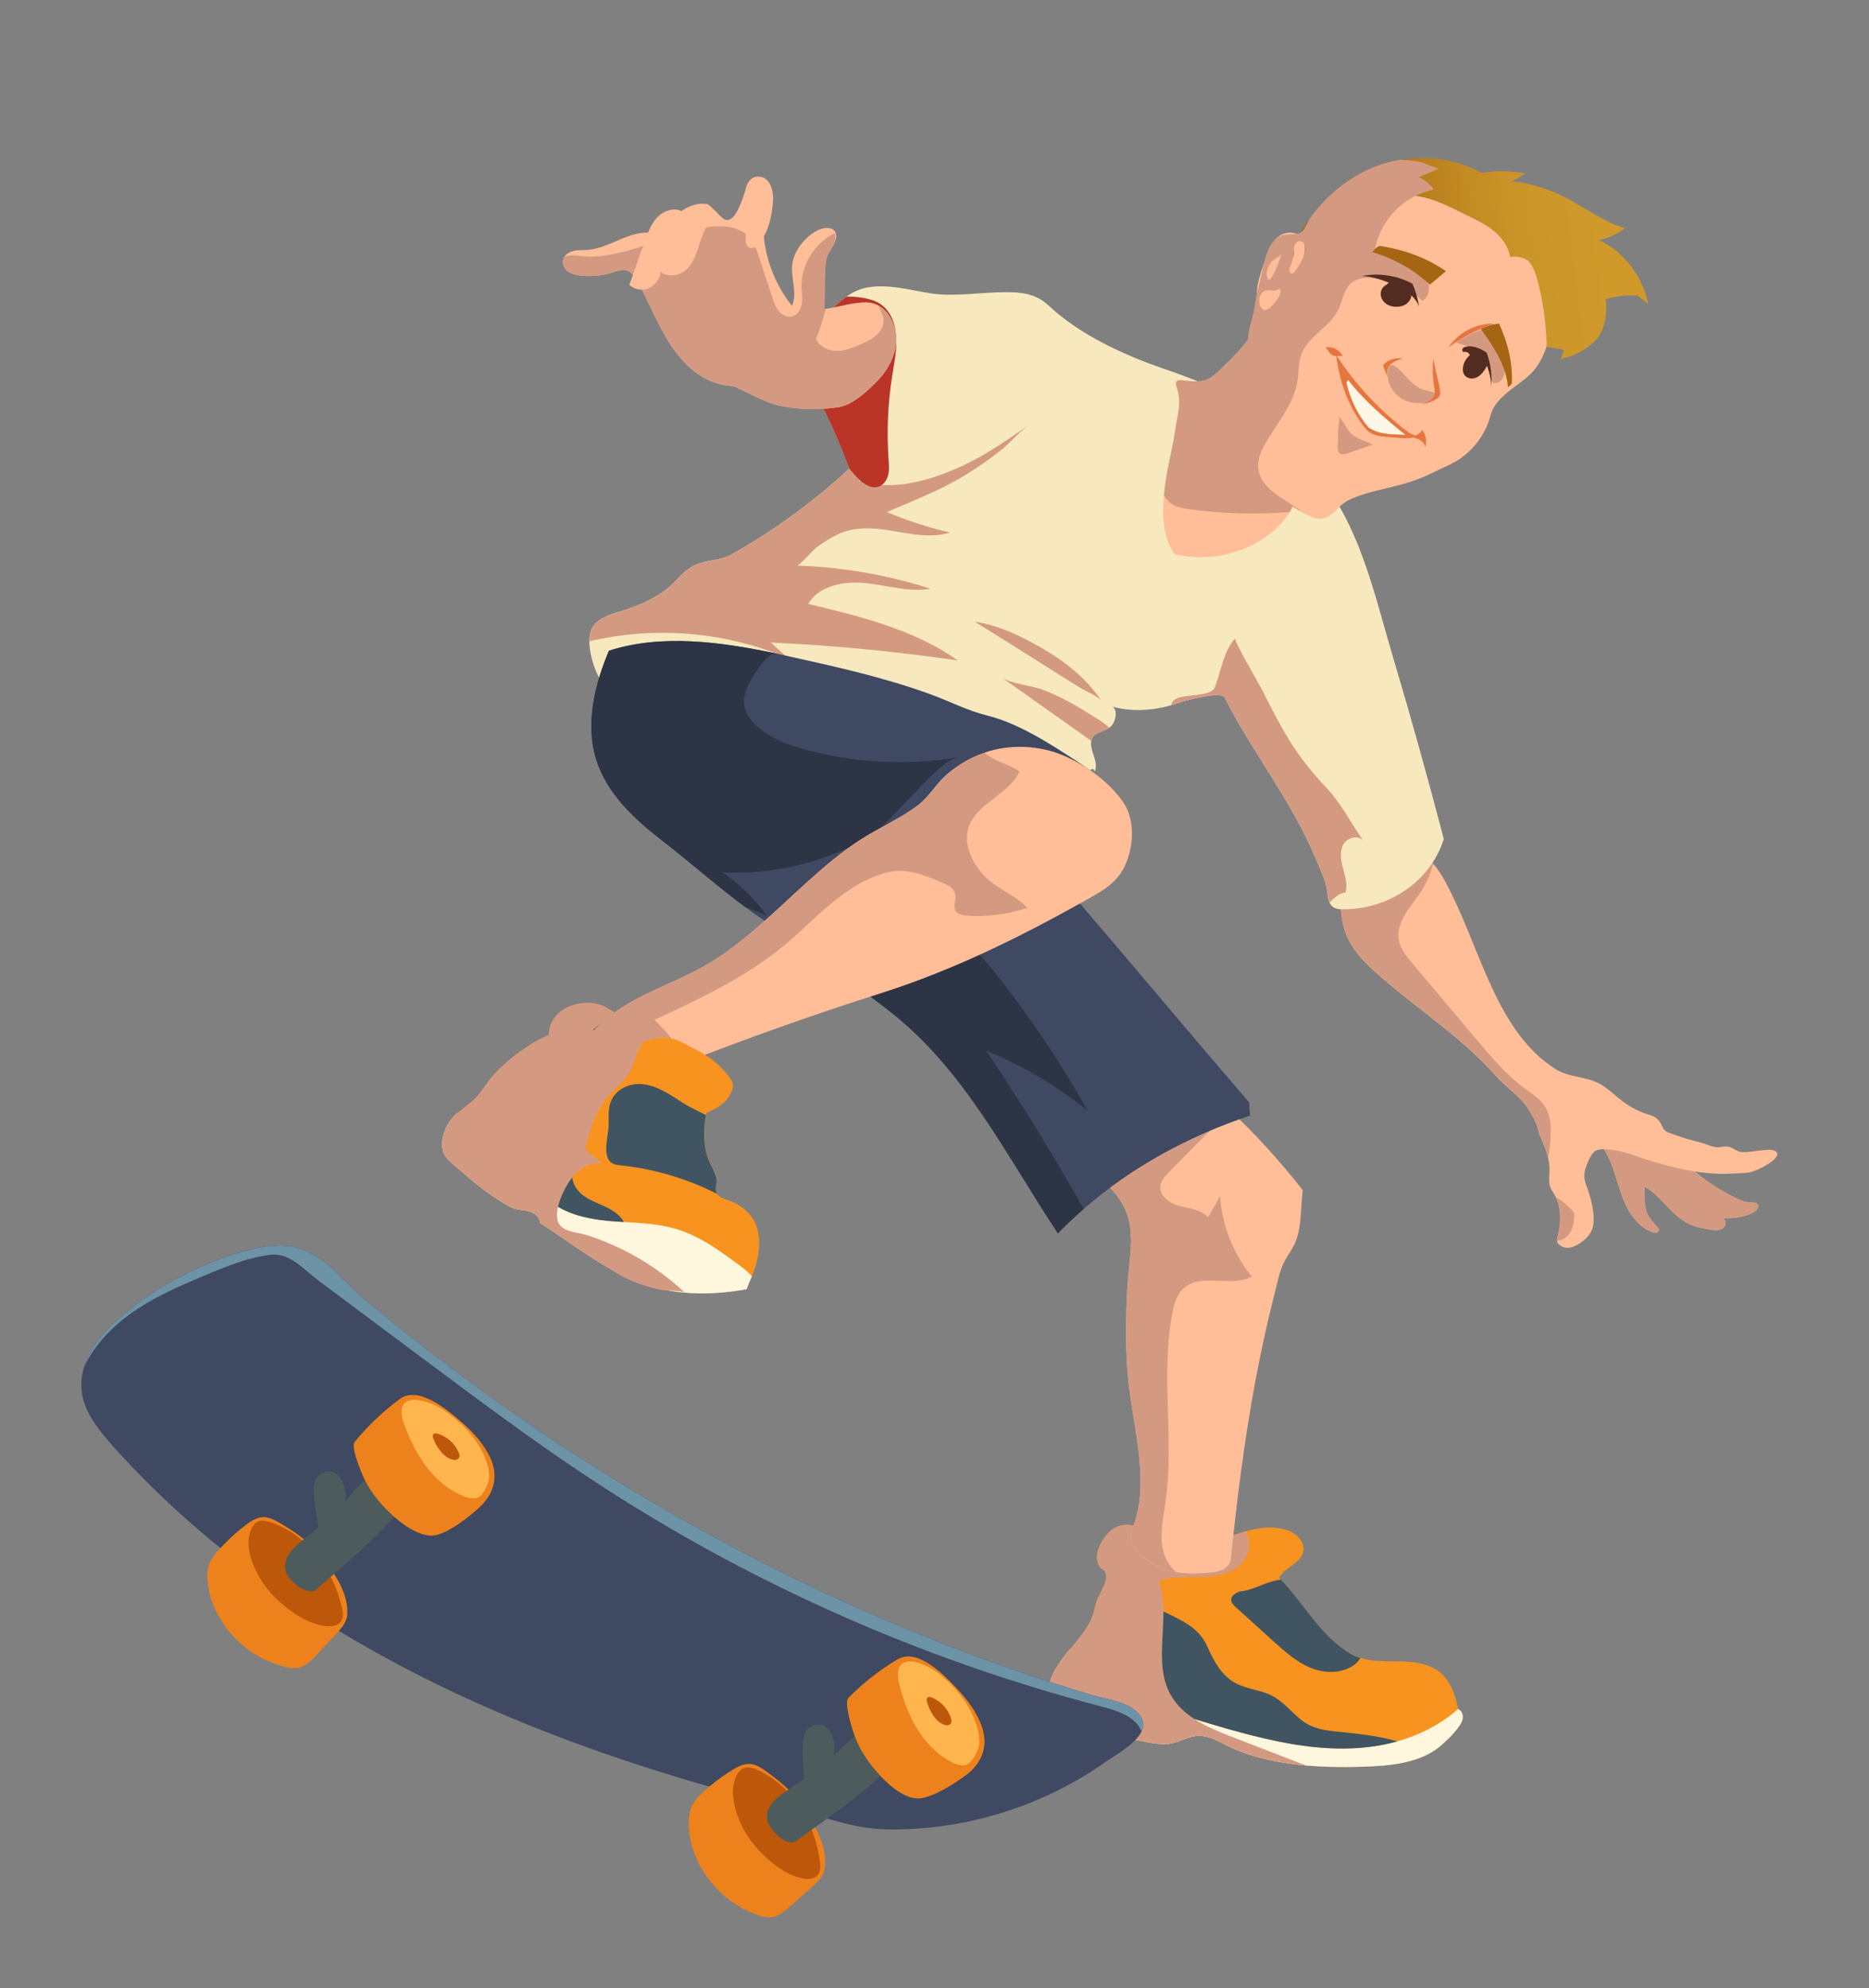 <?xml version="1.0" encoding="utf-8"?>
<!-- Generator: Adobe Illustrator 23.0.5, SVG Export Plug-In . SVG Version: 6.00 Build 0)  -->
<svg version="1.1" id="layer_1" xmlns="http://www.w3.org/2000/svg" xmlns:xlink="http://www.w3.org/1999/xlink" x="0px" y="0px"
	 viewBox="0 0 427.68 454.92" style="enable-background:new 0 0 427.68 454.92;" xml:space="preserve">
<rect x="0" y="0" width="427.68" height="454.92" fill="#808080" stroke="none"/>
<style type="text/css">
	.st0{fill:#FFBE97;}
	.st1{fill:#D49A81;}
	.st2{fill:#F7931E;}
	.st3{fill:#FFF6DE;}
	.st4{fill:#405561;}
	.st5{fill:#F7E8BE;}
	.st6{fill:url(#SVGID_1_);}
	.st7{fill:#522B21;}
	.st8{fill:#E67640;}
	.st9{fill:#A66513;}
	.st10{fill:#FFF7E6;}
	.st11{fill:#3F4961;}
	.st12{fill:#2D3445;}
	.st13{fill:#BA3428;}
	.st14{fill:#6C93A6;}
	.st15{fill:#ED821D;}
	.st16{fill:#BD580B;}
	.st17{fill:#4D5B5C;}
	.st18{fill:#FFB54D;}
</style>
<g>
	<g>
		<path class="st0" d="M382.97,263.28c2.45,2.82,5.26,5.32,8.34,7.43c1.56,1.07,3.19,2.04,4.88,2.9c0.81,0.41,1.64,0.86,2.49,1.17
			c0.84,0.31,1.7,0.28,2.59,0.38c0.27,0.03,0.55,0.07,0.76,0.24c0.33,0.27,0.34,0.79,0.13,1.16c-0.21,0.37-0.57,0.62-0.94,0.83
			c-2.07,1.19-4.71,1.43-7.11,1.34c0.63,0.19,0.9,1.01,0.65,1.62c-0.25,0.61-0.89,0.98-1.53,1.1c-0.65,0.11-1.31,0.01-1.95-0.1
			c-1.71-0.29-3.43-0.62-4.98-1.39c-3.86-1.91-6.17-6.31-9.93-8.41c-0.2,1.75-0.11,3.54,0.29,5.26c0.38,1.66,1.55,2.73,2.62,4.01
			c0.15,0.18,0.3,0.37,0.31,0.6c0.01,0.32-0.29,0.59-0.6,0.65c-0.32,0.06-0.64-0.04-0.94-0.15c-2.6-0.98-4.52-3.25-5.78-5.72
			c-1.26-2.47-1.95-5.19-2.82-7.82c-0.87-2.63-1.98-5.27-3.89-7.28c-0.24-0.25,0.1-0.82,0.41-0.98c0.31-0.16,0.68-0.16,1.03-0.15
			c4.49,0.1,8.97,0.46,13.42,1.1C381.52,261.21,382.24,262.43,382.97,263.28z"/>
		<path class="st1" d="M382.97,263.28c2.45,2.82,5.26,5.32,8.34,7.43c1.56,1.07,3.19,2.04,4.88,2.9c0.81,0.41,1.64,0.86,2.49,1.17
			c0.84,0.31,1.7,0.28,2.59,0.38c0.27,0.03,0.55,0.07,0.76,0.24c0.33,0.27,0.34,0.79,0.13,1.16c-0.21,0.37-0.57,0.62-0.94,0.83
			c-2.07,1.19-4.71,1.43-7.11,1.34c0.63,0.19,0.9,1.01,0.65,1.62c-0.25,0.61-0.89,0.98-1.53,1.1c-0.65,0.11-1.31,0.01-1.95-0.1
			c-1.71-0.29-3.43-0.62-4.98-1.39c-3.86-1.91-6.17-6.31-9.93-8.41c-0.2,1.75-0.11,3.54,0.29,5.26c0.38,1.66,1.55,2.73,2.62,4.01
			c0.15,0.18,0.3,0.37,0.31,0.6c0.01,0.32-0.29,0.59-0.6,0.65c-0.32,0.06-0.64-0.04-0.94-0.15c-2.6-0.98-4.52-3.25-5.78-5.72
			c-1.26-2.47-1.95-5.19-2.82-7.82c-0.87-2.63-1.98-5.27-3.89-7.28c-0.24-0.25,0.1-0.82,0.41-0.98c0.31-0.16,0.68-0.16,1.03-0.15
			c4.49,0.1,8.97,0.46,13.42,1.1C381.52,261.21,382.24,262.43,382.97,263.28z"/>
		<path class="st0" d="M405.36,265.82c-1.29,0.94-2.73,1.69-4.22,2.22c-1.28,0.45-2.83,0.38-4.18,0.47c-3.33,0.2-6.69,0-9.98-0.6
			c-4.33-0.8-8.56-1.95-12.72-3.43c-1.5-0.54-3.05-1.01-4.63-1.26c-1.21-0.19-3.39-0.54-4.52,0.1c-0.95,0.53-1.73,2.44-2.11,3.46
			c-0.5,1.31-0.64,2.74-0.14,4.07c1.05,2.75,2.21,6.64,1.7,9.62c-0.39,2.22-2.65,4.08-4.63,4.83c-1.2,0.45-2.54,0.23-3.38-0.75
			c-0.17-0.19-0.24-0.43-0.24-0.68c-0.03-0.38,0.08-0.81,0.17-1.19c0.72-2.74,0.81-5.94-0.38-8.57c-0.08-0.18-0.18-0.38-0.28-0.55
			c-0.35-0.62-0.78-1.23-1.06-1.89c-0.54-1.35-0.09-3.22-0.2-4.68c-0.05-0.71-0.14-1.38-0.3-2.03c-0.38-1.74-1.08-3.31-1.85-5.04
			c-0.38-0.81-0.43-1.7-0.77-2.52c-0.46-1.09-1.01-2.17-1.62-3.18c-1.91-3.3-5.18-5.16-7.71-8.02c-7.25-8.24-16.73-14.51-25.1-21.61
			c-3.7-3.14-7.75-6.65-9.39-11.37c-1.76-5.06-0.96-11.71-0.32-16.91c0.2-1.52,1.65-2.6,3.11-3.06c1.44-0.46,3.01-0.35,4.53-0.23
			c3.86,0.31,7.94,0.73,11.06,3.04c0.62,0.45,1.19,0.98,1.7,1.54c1.81,1.95,3.04,4.48,4.24,6.89c6.92,13.96,10.73,31.92,23.92,40.2
			c2.86,1.8,6.57,1.61,9.62,3.1c2.12,1.03,3.77,2.81,5.65,4.23c1.39,1.04,2.9,1.89,4.51,2.53c1.52,0.6,2.98,0.67,3.95,2.11
			c0.66,0.98,0.73,1.96,1.86,2.43c1.15,0.45,2.31,0.84,3.49,1.22c1.42,0.46,2.88,0.82,4.31,1.2c1.16,0.32,2.3,0.95,3.52,1
			c0.84,0.04,1.67-0.3,2.53-0.13c1.06,0.18,1.9,1.11,2.98,1.22c1.52,0.14,3.16-0.3,4.69-0.4c0.91-0.05,2.16-0.3,3,0.16
			C407.46,263.98,406,265.37,405.36,265.82z"/>
		<path class="st1" d="M354.7,261.67c-0.09,1.06-0.21,2.18-0.42,3.26c-0.38-1.74-1.08-3.31-1.85-5.04c-0.38-0.81-0.43-1.7-0.77-2.52
			c-0.46-1.09-1.01-2.17-1.62-3.18c-1.91-3.3-5.18-5.16-7.71-8.02c-7.25-8.24-16.73-14.51-25.1-21.61
			c-3.7-3.14-7.75-6.65-9.39-11.37c-1.76-5.06-0.96-11.71-0.32-16.91c0.2-1.52,1.65-2.6,3.11-3.06c1.44-0.46,3.01-0.35,4.53-0.23
			c3.86,0.31,7.94,0.73,11.06,3.04c0.62,0.45,1.19,0.98,1.7,1.54c-0.58,2.9-2.15,5.79-4.11,8.36c-2.12,2.76-4.4,6.01-3.67,9.41
			c0.4,1.9,1.7,3.47,2.96,4.97l15.08,17.91c3.25,3.85,6.52,7.72,10.57,10.72c1.75,1.28,3.69,2.45,4.83,4.3
			C355.09,255.7,354.92,258.8,354.7,261.67z"/>
		<path class="st2" d="M334.69,393.26c-0.15,0.86-0.7,1.6-1.24,2.31c-1.15,1.5-1.91,2.15-3.3,3.46c-4.12,3.84-10.12,4.8-15.76,5.11
			c-4.88,0.24-10.24,0.3-15.56-0.19c-6.5-0.57-12.91-1.93-18.31-4.68c-0.6-0.31-1.17-0.59-1.75-0.88c-1.58-0.76-3.19-1.35-5.04-1.17
			l-0.02,0c-2.14,0.21-3.97,1.45-6.1,1.75c-2.32,0.33-5.34-0.4-7.62-0.84c-5.51-1.08-10.77-3.21-15.67-5.91
			c-1.45-0.78-2.93-1.67-3.78-3.08c-1.36-2.25-0.27-5.15,1.32-7.77c0.93-1.48,2.01-2.85,2.91-3.94c0.28-0.34,0.52-0.64,0.75-0.9
			c1.48-1.79,2.96-3.63,4.01-5.72c0.93-1.9,0.96-3.98,1.95-5.78c0.12-0.21,0.24-0.43,0.34-0.63c0.92-1.64,1.8-3.39,0.96-5.02
			c-1.3-0.53-1.9-2.1-1.76-3.51c0.24-2.27,1.96-5.02,3.94-6.19c5.12-3.02,11.74,3.69,17.69,3.75c3.76,0.02,7.33-1.43,10.9-2.59
			c0.52-0.17,1.05-0.33,1.57-0.48c3.14-0.85,6.46-1.31,9.47-0.22c2.07,0.74,4.04,2.65,3.65,4.82c-0.51,2.77-4.2,3.54-5.53,6.03
			c0.13,0.14,0.27,0.28,0.4,0.42c5.46,5.75,9.11,12.93,15.94,16.97c0.71,0.43,1.47,0.75,2.24,0.97c2.77,0.88,5.86,0.76,8.82,0.79
			c3.8,0.05,7.98,0.62,10.42,3.5c1.7,2.01,2.68,4.78,3.11,7.39l0,0.02C334.47,391.35,334.86,392.38,334.69,393.26z"/>
		<path class="st3" d="M334.7,393.26c-0.15,0.86-0.7,1.6-1.24,2.31c-1.15,1.5-1.9,2.15-3.3,3.46c-4.12,3.84-10.12,4.8-15.76,5.11
			c-10.81,0.54-24.03,0.14-33.87-4.86c-0.6-0.31-1.17-0.59-1.75-0.88l-0.02,0c-1.58-0.76-3.19-1.35-5.02-1.17l-0.02,0
			c-2.14,0.21-3.97,1.45-6.1,1.75c-2.32,0.33-5.34-0.4-7.62-0.84c-5.51-1.08-10.77-3.21-15.67-5.91c-1.45-0.78-2.93-1.67-3.78-3.08
			c-1.36-2.25-0.27-5.15,1.32-7.77c0.93-1.48,2.01-2.85,2.91-3.94c0.04,0.02,0.07,0.02,0.11,0.03c2.79,0.82,5.27,2.33,7.54,4.1
			c3.08,2.4,5.85,5.19,9.2,7.21c3.38,2.04,7.2,3.21,10.98,4.34c5.5,1.67,11,3.33,16.61,4.63c7.99,1.86,16.25,2.97,24.38,1.93
			c2.07-0.26,4.11-0.67,6.13-1.24c5.12-1.44,9.97-3.87,13.9-7.39l0,0.02C334.48,391.36,334.86,392.38,334.7,393.26z"/>
		<path class="st4" d="M311.29,379.37c-0.27,0.5-0.66,0.96-1.1,1.32c-2.72,2.27-6.8,2.3-10.1,1.01c-3.3-1.31-6.02-3.74-8.66-6.12
			c-2.87-2.61-5.76-5.21-8.65-7.84c-0.49-0.44-1.02-0.96-1.05-1.64c-0.04-1.02,1.09-1.63,2.06-1.99c2.33-0.09,5.35-1.79,7.68-2.37
			c0.65-0.15,1.19-0.26,1.65-0.3c5.46,5.75,9.11,12.93,15.94,16.97C309.76,378.83,310.52,379.15,311.29,379.37z"/>
		<path class="st4" d="M319.74,398.45c-2.02,0.57-4.07,0.98-6.13,1.24c-8.13,1.04-16.4-0.06-24.38-1.93
			c-5.61-1.3-11.11-2.96-16.61-4.63c-3.78-1.13-7.6-2.3-10.98-4.34c-3.34-2.02-6.11-4.82-9.2-7.21c-2.27-1.77-4.76-3.28-7.54-4.1
			c-0.04-0.02-0.07-0.02-0.11-0.03c0.28-0.34,0.52-0.64,0.75-0.9c1.48-1.79,2.96-3.63,4.01-5.72c0.93-1.9,0.96-3.98,1.95-5.78
			c0.12-0.21,0.24-0.43,0.34-0.63c2.39-0.04,5.18,1.06,7.27,1.67c3.21,0.97,6.36,2.2,9.35,3.71c3.59,1.78,6.32,3.5,7.92,7.17
			c1.4,3.21,3.24,6.51,6.46,8.21c2.51,1.33,5.51,1.47,8.06,2.74c2.57,1.29,4.42,3.6,6.63,5.44c3.24,2.72,7.14,2.68,11.14,3.13
			C312.37,396.89,316.13,397.39,319.74,398.45z"/>
		<path class="st1" d="M298.83,403.96c-6.5-0.57-12.91-1.93-18.31-4.68c-0.6-0.31-1.17-0.59-1.75-0.88
			c-1.58-0.76-3.19-1.35-5.04-1.17l-0.02,0c-2.14,0.21-3.97,1.45-6.1,1.75c-2.32,0.33-5.34-0.4-7.62-0.84
			c-5.51-1.08-10.77-3.21-15.67-5.91c-1.45-0.78-2.93-1.67-3.78-3.08c-1.36-2.25-0.27-5.15,1.32-7.77c0.93-1.48,2.01-2.85,2.91-3.94
			c0.28-0.34,0.52-0.64,0.75-0.9c1.48-1.79,2.96-3.63,4.01-5.72c0.93-1.9,0.96-3.98,1.95-5.78c0.12-0.21,0.24-0.43,0.34-0.63
			c0.92-1.64,1.8-3.39,0.96-5.02c-1.3-0.53-1.9-2.1-1.76-3.51c0.24-2.27,1.96-5.02,3.94-6.19c5.12-3.02,11.74,3.69,17.69,3.75
			c3.76,0.02,7.33-1.43,10.9-2.59c0.52-0.17,1.05-0.33,1.57-0.48c0.32,1.12,0.81,2.18,0.72,3.46c-0.17,1.76-1.09,3.49-2.45,4.6
			c-2.44,1.97-5.78,2.37-8.92,2.42c-3.13,0.07-6.35-0.14-9.3,0.87c2.91,8.35-1.63,18.39,2.72,26.1c2.84,5.07,8.7,7.53,14.12,9.63
			C287.61,399.63,293.22,401.8,298.83,403.96z"/>
		<path class="st0" d="M298.1,272.31c-0.47,3.85-0.2,9-1.94,12.49c-0.86,1.73-2.05,3.16-2.75,4.94c-0.88,2.22-1.32,4.63-1.92,6.93
			c-1.68,6.63-3.1,13.29-4.35,20.01c-2.44,13.26-4.12,26.66-5.5,40.08c-0.11,1.04-0.91,1.93-1.86,2.41
			c-0.95,0.46-2.02,0.59-3.07,0.68c-2.51,0.24-5.1,0.29-7.57-0.13c-1.36-0.22-2.67-0.59-3.93-1.14c-3.56-1.58-7.74-5.03-6.19-8.61
			c4.42-10.2,0.18-23.7-0.84-34.22c-0.69-7.1-0.6-14.24-0.2-21.35c0.32-5.83,2.03-12.59-0.7-18.08c-2.27-4.56-6.53-7.97-11.04-10.17
			c4.32-10.89,15.06-17.69,26.64-19.43c2.74,2.12,5.36,4.35,7.86,6.68C287.08,259.19,292.77,265.55,298.1,272.31z"/>
		<path class="st1" d="M286.46,292.09c-4.73,2.61-11.63-0.94-15.63,2.7c-1.6,1.47-2.21,3.71-2.6,5.86
			c-2.65,14.16,0.51,28.87-1.53,43.13c-0.52,3.56-1.35,7.18-0.61,10.71c0.42,1.99,1.52,3.94,3.05,5.23
			c-1.36-0.22-2.67-0.59-3.93-1.14c-3.56-1.58-7.74-5.03-6.19-8.61c4.42-10.2,0.18-23.7-0.84-34.22c-0.69-7.1-0.6-14.24-0.2-21.35
			c0.32-5.83,2.03-12.59-0.7-18.08c-2.27-4.56-6.53-7.97-11.04-10.17c4.32-10.89,15.06-17.69,26.64-19.43
			c2.74,2.12,5.36,4.35,7.86,6.68c-0.1,1.08-0.59,2.12-1.54,3.05c-4.01,3.84-7.85,7.87-11.75,11.81c-0.86,0.87-1.75,1.84-1.93,3.05
			c-0.33,2.33,2.18,4.06,4.46,4.66c2.28,0.59,4.9,0.8,6.46,2.56c0.92-1.6,1.83-3.19,2.75-4.79
			C279.65,280.41,282.22,286.93,286.46,292.09z"/>
		<path class="st5" d="M330.38,191.98c-3.12,9.93-12.91,16.14-23.07,16.08c-0.82,0-1.7-0.06-2.34-0.58
			c-0.34-0.26-0.57-0.58-0.73-0.96c-0.56-1.16-0.49-2.75-0.79-3.93c-0.6-2.26-1.71-4.51-2.61-6.65
			c-5.42-12.92-14.32-23.87-20.62-36.36c-0.75-1.49-8.91,0.67-10.35,1.18c-0.61,0.22-1.24,0.41-1.86,0.6
			c-4.44,1.26-8.97,1.55-13.52,0.32c1.21,0.56,0.89,2.68,0.24,3.86c-0.24,0.43-0.55,0.75-0.91,0.98c-1.49,1.08-3.74,1.02-4.1,2.98
			c-0.02,0.04-0.03,0.07-0.03,0.11c-0.17,1.17,0.27,2.32,0.64,3.44c0.37,1.12,0.66,2.36,0.21,3.46c-0.14-0.21-0.29-0.41-0.43-0.62
			c-9.08,4.43-19.22,5.28-29.32,4.87c-11.36-0.47-22.7-1.32-34-2.54c-9.56-1.02-19.22-2.34-28.06-6.09
			c-8.84-3.76-18.33-9.58-22.26-18.37c-0.78-1.78-1.63-4.57-1.6-7.03c-0.01-1.17,0.19-2.25,0.68-3.13c1.4-2.52,5.41-3.36,7.86-4.17
			c3.17-1.05,6.39-2.54,9.07-4.56c2.37-1.81,3.67-4.21,6.52-5.56c2.76-1.29,5.67-0.93,8.32-2.4c9.75-5.48,18.83-12.1,27.04-19.7
			l0.02-0.02c-0.34-0.88-0.69-1.76-1.01-2.62c-1.61-4-3.29-7.88-5.27-11.78c-1.36-2.65-2.72-5.35-3.4-8.26
			c-1.07-4.61-0.02-8.66,3.49-11.81c1.85-1.66,3.55-3.49,5.54-4.88c1.37-0.96,2.91-1.72,4.72-2.06c4.69-0.86,9.69,0.56,14.29,1.31
			c4.96,0.81,10.48-0.04,15.51-0.2c4.26-0.13,8.33-0.12,11.6,2.93c5.81,5.43,12.88,9.17,20.18,12.21
			c6.86,2.84,14.49,4.62,20.69,8.65c9.63,6.25,18.64,13.69,24.78,23.54c6.82,10.94,9.71,24.3,13.37,36.51
			C322.95,164.42,326.78,178.16,330.38,191.98z"/>
		<path class="st0" d="M295.87,115.67c-0.03,0.07-0.07,0.15-0.1,0.22c-0.2,0.43-0.42,0.86-0.66,1.27c-0.38,0.67-0.83,1.29-1.33,1.89
			c-5.98,7.03-16.1,9.98-25.07,7.69c-2.59-3.86-2.8-8.72-2.36-13.44c0.07-0.97,0.2-1.92,0.33-2.88c0.52-3.94,1.63-7.78,2.18-11.68
			c0.48-3.52,1.63-6.46,0.43-10.05c-0.16-0.49-0.33-1.12,0.05-1.48c0.3-0.29,0.76-0.23,1.16-0.19c1.52,0.18,3.74,0.44,5.23,0
			c1.84-0.56,3.69-2.66,5.06-3.95c1.74-1.65,3.35-3.45,4.81-5.38c1.28-1.69,2.44-3.49,3.44-5.37c3.2,2.12,3.85,6.23,4.8,9.68
			c0.85,3.05,1.39,6.17,1.8,9.29c0.15,1.07,0.28,2.16,0.4,3.23C296.82,101.48,298.5,109.5,295.87,115.67z"/>
		<path class="st0" d="M354.87,75.5c-0.24,1.25-0.54,2.5-0.95,3.72c-0.67,2.07-1.63,4.04-3.08,5.7c-1.5,1.68-3.41,2.92-5.2,4.3
			c-1.84,1.44-3.9,3.32-4.52,5.68c-0.35,1.33-0.81,2.6-1.46,3.79c-1.24,2.36-3.04,4.44-5.2,6.02c-1.86,1.38-4.04,2.16-6.08,3.19
			c-2.49,1.26-5.09,2.26-7.78,2.98c-3.77,1.02-7.72,1.67-11.31,3.23c-1.33,0.6-2.25,1.29-3.27,2.31c-0.9,0.89-1.82,1.88-3.11,2.18
			c-0.92,0.24-1.91,0.04-2.78-0.33c-0.89-0.39-1.76-0.83-2.62-1.34c-0.58-0.32-1.18-0.68-1.74-1.05c-1.2-0.77-2.36-1.57-3.52-2.34
			c-0.32-0.21-0.62-0.41-0.94-0.62c-1.12-0.72-2.23-1.45-3.1-2.43c-2.44-2.73-2.7-8.01-3.18-11.48c-0.64-4.75-1.27-9.76-0.63-14.51
			c0.29-2.29,0.72-4.55,1.2-6.81c0.61-3.01,1.36-6,2.14-8.96c1.26-4.83,5.06-9.37,8.65-13.24c0.82-0.89,1.63-1.76,2.38-2.57
			c4.68-4.98,10.52-9.09,17.17-10.55c3.62-0.8,7.36-0.78,11.02-0.33c1.15,0.14,2.29,0.31,3.41,0.53c0.26,0.04,0.5,0.09,0.75,0.14
			c4.59,0.9,8.69,4.13,12.32,6.93c5.32,4.14,10.47,7.68,12,14.78C356.25,68.12,355.59,71.83,354.87,75.5z"/>
		<path class="st1" d="M333.11,78.45c0.15-0.1,2.59,0.78,2.94,0.86c1.02,0.24,2.07,0.45,2.96,1.03c1.8,1.16,1.67,4.2,2.06,6.14
			c0.07,0.33,0.15,0.69,0.39,0.93c0.41,0.41,1.12,0.29,1.6-0.03c0.8-0.53,1.22-1.5,1.3-2.46c0.08-0.96-0.15-1.91-0.41-2.83
			c-0.45-1.61-1.01-3.18-1.68-4.71c-0.38-0.88-0.92-1.85-1.85-2.08c-0.61-0.15-1.24,0.05-1.82,0.27
			C336.66,76.3,334.81,77.27,333.11,78.45z"/>
		
			<linearGradient id="SVGID_1_" gradientUnits="userSpaceOnUse" x1="370.254" y1="61.273" x2="317.678" y2="65.771" gradientTransform="matrix(0.999 -0.038 0.038 0.999 -4.735 8.774)">
			<stop  offset="0" style="stop-color:#CF9A2A"/>
			<stop  offset="0.298" style="stop-color:#CC9729"/>
			<stop  offset="0.555" style="stop-color:#C48C24"/>
			<stop  offset="0.797" style="stop-color:#B67A1C"/>
			<stop  offset="1" style="stop-color:#A66513"/>
		</linearGradient>
		<path class="st6" d="M366.05,54.98L365.52,55c1.07-0.19,2.13-0.5,3.14-0.92c1.11-0.48,2.18-1.11,3.14-1.87
			c-5.14-1.48-9.38-5-14.2-7.33c-3.68-1.79-7.66-2.95-11.73-3.43c1.17-0.45,2.08-1.01,3.09-1.74c-3.27-0.66-6.67-0.71-9.94-0.13
			c-5.65-3.12-12.3-4.09-18.64-2.98l-0.05,0c-3.01,0.5-5.96,1.47-8.68,2.91c-6.63,3.46-11.9,9.27-15.25,16
			c-0.91,1.82-1.7,3.71-2.32,5.65c-0.34,1.07,0.81,2.1,1.34,3.1c2.36-0.67,4.79-1.13,7.24-1.34c2.65-4.06,4.37-8.12,5.86-12.75
			c1.63-1.34,3.39-2.48,5.27-3.36c1.99-0.93,4.1-1.62,6.27-1.97c1.32-0.22,2.62-0.21,3.92-0.02c4.47,0.56,8.82,3.07,12.98,5.08
			c1.93,0.93,3.85,1.99,5.42,3.44c1.59,1.45,2.85,3.36,3.18,5.48c1.45-0.31,3.69,0.13,4.57,1.36c1.02,1.38,1.49,3.1,1.9,4.76
			c1.15,4.68,1.79,9.49,1.9,14.32l0,0.11c1.32,0.24,2.55,0.39,3.85,0.64c-0.06,0.82-0.36,1.55-0.77,2.25
			c0.14-0.22,1.84-0.53,2.16-0.65c0.76-0.27,1.49-0.6,2.19-0.98c1.39-0.75,2.76-1.69,3.85-2.85c2.14-2.22,2.6-6.41,2.23-9.33
			c2.4-0.71,4.76-0.95,7.26-0.83c0.85,0.68,1.63,1.23,2.46,1.93C375.89,63.26,371.77,57.82,366.05,54.98z"/>
		<path class="st7" d="M334.79,80.55c-0.83-1.31,1.44-1.36,2.02-1.27c1.23,0.19,2.4,0.69,3.39,1.44c0.94,2.59,1.28,5.37,1.03,8.12
			c0.11-1.78-0.4-3.5-0.97-5.18c-0.3,0.69-0.86,1.49-1.39,2.02c-0.54,0.53-1.25,0.9-2,0.93s-1.53-0.35-1.89-1.01
			c-0.24-0.44-0.28-0.97-0.22-1.47c0.13-1.09,0.7-2.13,1.56-2.82C336.22,80.68,335.39,80.35,334.79,80.55z"/>
		<path class="st0" d="M290.34,57.59c0.22-0.51,0.4-0.92,0.52-1.19c0.45-1.05,1.14-1.99,2.14-2.57c1.37-0.8,3.27-0.88,4.46,0.18
			c0.83,0.74,1.2,1.9,1.17,3.01s-0.4,2.18-0.84,3.2c-1.12,2.6-4.89,9.72-8.38,9.41C285.56,69.3,288.84,61.07,290.34,57.59z"/>
		<path class="st8" d="M295.05,55.34c0.8,0.56,1.13,1.61,1.06,2.59c-0.08,0.97-0.5,1.88-0.95,2.74c-0.95,1.8-2.07,3.51-3.35,5.1
			c0.52-1.04,1.06-2.12,1.15-3.29c0.05-0.63-0.02-1.29,0.22-1.88c0.19-0.45,0.56-0.81,0.92-1.15c0.36-0.34,0.74-0.68,0.96-1.12
			c0.22-0.44,0.26-1.01-0.05-1.4c-0.31-0.39-1-0.44-1.26-0.02c0.53-0.84-0.14-1.22-0.8-1.38C293.03,54.7,294.58,55.02,295.05,55.34z
			"/>
		<path class="st1" d="M323.97,44.8c1.29-0.67,2.67-1.14,4.1-1.42c-0.31-0.5-0.68-0.96-1.11-1.34c-0.66-0.65-1.45-1.15-2.32-1.48
			c1.6-0.68,3.21-1.36,4.81-2.05c-0.54,0.22-3.68-1.28-4.43-1.45c-1.53-0.31-3.08-0.48-4.65-0.48l-0.05,0
			c-3.01,0.5-5.96,1.47-8.68,2.91c-3.06,1.61-5.82,3.69-8.24,6.13c-1.26,1.29-2.45,2.67-3.51,4.13c-0.76,1.03-1.4,3.39-2.69,3.68
			c-1.77,0.43-3.22-0.19-4.92,1.01c-2.34,1.68-2.92,5.15-3.49,7.79c-0.59,2.7-1.43,5.49-1.76,8.24c-0.28,2.29-1.51,4.95-1.42,7.22
			c-1.46,1.93-3.07,3.73-4.81,5.38c-1.37,1.29-3.23,3.39-5.06,3.95c-1.5,0.44-3.71,0.18-5.23,0c-0.4-0.04-0.86-0.09-1.16,0.19
			c-0.39,0.36-0.22,0.99-0.05,1.48c1.2,3.58,0.05,6.53-0.43,10.05c-0.54,3.91-1.65,7.74-2.18,11.68c-0.13,0.95-0.25,1.91-0.33,2.88
			c0.26,0.56,0.62,1.07,1.08,1.49c1.3,1.21,3.18,1.54,4.94,1.78c7.53,0.99,15.16,1.19,22.75,0.58c0.24-0.41,0.46-0.84,0.66-1.27
			c0.56,0.36,1.16,0.72,1.74,1.05l0.16-0.01c-0.58-0.45-1.18-0.87-1.8-1.26c-2.15-1.41-4.44-2.67-6.14-4.6
			c-3.83-4.38-0.93-8.52,1.63-12.54c1.51-2.36,3.16-4.72,4.28-7.24c0.57-1.3,1.01-2.65,1.23-4.06c0.32-2.04,0.17-4.16,0.88-6.09
			c1.52-4.22,6.51-6.21,8.47-10.25c0.96-1.97,1.18-4.39,2.76-5.91c1.69-1.62,4.35-1.61,6.63-1.13c3.64,0.75,7.08,2.5,9.86,4.98
			c1.57-0.86,1.85-3.15,1.06-4.76c-0.79-1.61-2.35-2.7-3.83-3.72c-2.44-1.68-5.22-3.41-8.13-2.86
			C315.36,52.07,319.06,47.21,323.97,44.8z M290.45,70.52c-2.35,1.99-3.49-3.59-0.52-4.1c0.67-0.12,1.32,0.17,2.01,0.03
			c0.78-0.14,0.99-0.9,1.06,0.16C293.1,67.89,291.32,69.78,290.45,70.52z M291.48,62.55c-0.48,0.93-1.15,2.38-1.58,0.63
			c-0.26-1.01,0.4-2.37,0.95-3.17c0.36-0.51,2.28-1.53,2.34-1.77C292.75,59.73,292.17,61.16,291.48,62.55z M298.36,58.53
			c-0.53,1.33-1.25,2.56-2.16,3.68c-0.14,0.17-0.3,0.36-0.51,0.38c-0.34,0.07-0.65-0.29-0.68-0.61c-0.03-0.35,0.1-0.68,0.24-0.99
			c0.63-1.59,0.63-2.7,0.87-4.32c0.35-2.24,2.63-1.87,2.62,0.25C298.74,57.46,298.56,58.01,298.36,58.53z"/>
		<path class="st7" d="M317.14,65.23c-0.82,0.39-1.28,1.36-1.19,2.26c0.09,0.9,0.69,1.71,1.47,2.17c0.78,0.46,1.72,0.6,2.62,0.51
			c0.68-0.07,1.37-0.28,1.89-0.72c0.53-0.44,1.1-1.22,0.99-1.89c0.78,0.7,1.4,1.57,1.81,2.54c-0.33-1.82-0.78-3.49-1.52-5.18
			c-3.49-1.89-7.64-2.52-11.54-1.77c2.06,0.1,4.27,0.74,6.17,1.55C317.53,64.79,317.44,65.09,317.14,65.23z"/>
		<path class="st9" d="M345.08,88.6c-0.44-5.05-3.33-9.22-6.22-13.38c0.88-0.43,3.06-1.2,4.04-1.11c0.03-0.05,0.06-0.11,0.09-0.16
			c1.99,4.32,3.19,9.02,2.96,13.76C345.53,88.29,345.65,88.16,345.08,88.6z M315.75,56.27c-0.73,0.19-1.24,0.86-1.74,1.42
			c4.9,1.41,9.45,3.98,13.19,7.44c1.23-1,2.44-2.07,3.67-3.08C326.58,59.09,321.76,57.21,315.75,56.27z"/>
		<path class="st1" d="M319.81,84.25c2.03,1.66,3.41,4.17,5.96,4.93c1.25,0.37,4.94,0.88,2.18,2.29c-2.36,1.21-5.45,1-7.6-0.52
			c-1.32-0.93-2.32-2.39-2.65-3.92c-0.17-0.78-0.5-3.44,0.81-3.48c0.3-0.01,0.57,0.15,0.81,0.32
			C319.48,83.99,319.65,84.12,319.81,84.25z"/>
		<path class="st8" d="M341.8,74.03c-3.7,1.33-7.21,3.18-10.4,5.49C333.78,76.06,337.61,74.02,341.8,74.03z M328,82.03
			c-0.24,2.13-0.18,4.29,0.17,6.41c0.1,0.59,0.22,1.2,0.08,1.77c-0.17,0.67-0.68,1.21-1.27,1.56c-0.59,0.35-1.26,0.54-1.92,0.73
			c1.27-0.12,2.14-0.41,3.28-0.99c0.48-0.25,0.98-0.58,1.16-1.1c0.12-0.36,0.07-0.76,0.01-1.14C329.12,86.83,328.38,84.47,328,82.03
			z M316.47,83.59c0.27,0.96,0.73,1.76,1,2.73c-0.09-0.72-0.12-1.48,0.17-2.14c0.27-0.62,0.81-1.09,1.4-1.41
			c0.59-0.32,1.25-0.51,1.89-0.7C319.39,81.71,317.45,82.34,316.47,83.59z M325.46,98.39c-0.38,0.63-0.95,0.95-1.54,1.28
			c-0.77-0.19-1.54-0.68-2.19-1.18c-6.17-4.74-11.53-10.52-15.81-17.01c0.43,0,0.88-0.05,1.35,0.01c-0.69-1.45-2.42-2.32-4-2.01
			c0.12-0.03,0.97,1.3,1.16,1.48c0.43,0.4,0.89,0.5,1.36,0.52c0.71,5.95,2.82,11.65,6.49,16.39c1.9,2.46,5.29,2.02,8.38,2.35
			c0.88,0.09,1.81,0.04,2.71-0.11c0.99,0.12,3.16,1.26,2.71,2.48C326.6,101.2,326.36,99.56,325.46,98.39z"/>
		<path class="st10" d="M321.61,99.51c-4.31-3.44-9.84-8.13-13.1-12.58c-0.21,0.2-0.19,0.4-0.4,0.6c0.83,3.77,2.57,7.33,5.04,10.29
			C316.1,99.72,319.28,99.29,321.61,99.51z"/>
		<path class="st1" d="M306.75,103.84c-0.13-0.06-0.25-0.14-0.36-0.26c-0.31-0.35-0.31-0.87-0.29-1.34c0.04-1.33,0.08-2.67,0.12-4
			c0.02-0.52,0.46-2.54,0.08-2.96c1.04,1,1.67,2.41,2.53,3.53c1.11,1.44,3.68,2.11,5.27,2.92c-1.87,0.65-3.74,1.31-5.61,1.96
			C307.93,103.89,307.25,104.06,306.75,103.84z"/>
		<g>
			<path d="M196.98,110.57l-0.03-0.91l-0.13-0.12l0.15-0.17c0.05-0.06,0.12-0.13,0.23-0.14c0,0,0,0,0,0l0.1,0l0.15,0.14l0,0.09
				c0,0.11-0.05,0.18-0.08,0.21L196.98,110.57z M197.13,109.56l0.01-0.01L197.13,109.56z"/>
		</g>
		<path class="st1" d="M311.9,192.34c-1.15-1.43-3.71-0.66-4.56,0.98c-0.85,1.64-0.48,3.63-0.01,5.4c0.49,1.79,1.05,3.66,0.59,5.45
			c-1.49,0.24-2.61,1.25-3.68,2.35c-0.56-1.16-0.49-2.75-0.79-3.93c-0.6-2.26-1.71-4.51-2.61-6.65
			c-5.42-12.92-14.32-23.87-20.62-36.36c-0.75-1.49-8.91,0.67-10.35,1.18c-0.61,0.22-1.24,0.41-1.86,0.6
			c0.02-0.38,0.19-0.74,0.51-1.06c1.67-1.71,8.55-0.6,9.51-3.1c1.44-3.79,1.85-7.97,4.6-11.14c-0.37,0.42,5.59,10.65,6.16,11.78
			c2.05,4.08,4.14,8.16,6.55,12.04c2.43,3.88,5.24,7.24,8.36,10.57C306.88,183.85,309.25,188.45,311.9,192.34z M184.94,138.19
			c2.5-4.27,8.28-5.28,13.22-4.76c4.93,0.52,9.86,2.12,14.75,1.27c-9.88-3.16-20.18-4.95-30.53-5.28c0.58,0.02,3.64-3.54,4.34-4.06
			c1.45-1.08,3.09-2.15,4.71-2.96c3.81-1.9,8.05-1.71,12.15-1.04c4.59,0.75,9.37,1.88,13.8,0.49c-4.93-1.16-9.76-2.72-14.43-4.68
			c5.98-2.6,12.01-4.89,17.62-8.28c2.88-1.74,5.65-3.65,8.29-5.73c2.4-1.89,4.55-4.62,7.07-6.27c-5.24,3.67-10.49,7.37-16.34,9.98
			c-6.99,3.17-15.47,5.54-22.96,3.22c0.14-0.15,0.37-0.42,0.51-0.57c-1.25-1.65-2.52-3.3-3.78-4.94c0.32,0.86,0.67,1.74,1.01,2.62
			c-8.22,7.61-17.31,14.23-27.05,19.72c-2.64,1.47-5.56,1.11-8.32,2.4c-2.85,1.35-4.14,3.75-6.52,5.56
			c-2.68,2.02-5.9,3.51-9.07,4.56c-2.45,0.81-6.47,1.65-7.86,4.17c-0.5,0.88-0.69,1.96-0.68,3.13c15.09-3.57,31.3-2.19,45.52,3.92
			c-1.32-1.21-2.66-2.43-4.01-3.64c14.32,0.65,28.62,2.04,42.8,4.1C209.15,144.03,196.89,141.03,184.94,138.19z M248.56,162.9
			c-3.03-1.94-6.25-3.61-9.6-4.96c-2.72-1.1-7.59-1.39-9.85-3.01c6.71,4.76,13.42,9.51,20.14,14.27c0.15,0.1,0.3,0.21,0.49,0.31
			c0.36-1.97,2.61-1.91,4.1-2.98C252.31,165.04,250.09,163.88,248.56,162.9z M252.1,160.47c-3.15-4.81-7.69-8.58-12.62-11.54
			c-4.97-2.99-10.64-5.84-16.46-6.69c6.35,3.89,12.59,7.9,18.9,11.85c1.7,1.06,3.39,2.13,5.09,3.19
			C248.28,158.08,251.28,159.22,252.1,160.47z"/>
		<path class="st11" d="M286.05,255.25c-14.13,4.76-27,11.71-38.08,21.38c-2.03,1.76-4,3.62-5.9,5.57
			c-12.04-18.21-21.53-37.71-38.82-51.07c-3.4-2.62-6.84-5.23-10.31-7.76c-5.91-4.37-11.93-8.59-18.01-12.69
			c-1.54-1.04-3.02-2.09-4.46-3.18c-6.51-4.82-12.44-10.12-18.99-15.19c-6.33-4.9-12.52-10.66-14.98-18.28
			c-2.65-8.2-0.5-17.2,2.84-25.13c12.12-3.91,25.76-2.01,38.42,0.67c1.07,0.23,2.12,0.47,3.16,0.7c10.82,2.39,21.69,4.82,32.1,8.63
			c4.53,1.67,8.16,3.64,12.92,4.83c7.27,1.82,14.53,6.57,20.8,10.67c3.35,2.19,6.63,4.61,8.91,7.9c2.28,3.29,3.38,7.62,2.01,11.38
			c-1.78,4.86-7.58,9.3-12.57,10.68c13.63,15.87,27.07,31.99,40.72,47.86C285.95,253.54,285.89,253.91,286.05,255.25z"/>
		<path class="st12" d="M225.6,240.36c7.97,11.77,15.43,23.86,22.37,36.27c-2.03,1.76-4,3.62-5.9,5.57
			c-12.04-18.21-21.53-37.71-38.82-51.07c-3.4-2.62-6.84-5.23-10.31-7.76c3.56-2.33,7.08-4.67,10.64-6.99
			c3.38-2.23,7.17-4.54,11.17-3.91c6.7,1.07,13.62,10.91,17.43,15.96c6.11,8.17,11.7,16.77,16.67,25.67
			C241.82,248.44,233.96,243.8,225.6,240.36z"/>
		<g>
			<path class="st13" d="M204.15,86.08c-1,6.28-1.26,12.67-0.82,19.02c0.08,1.22,0.2,2.47-0.11,3.65c-0.3,1.18-1.11,2.32-2.29,2.64
				c-2.47,0.68-4.82-2.04-6.58-4.16l0.02-0.02c-1.91-4.96-3.87-9.66-6.28-14.4c-1.36-2.65-2.72-5.35-3.4-8.26
				c-1.07-4.61-0.02-8.66,3.49-11.81c1.85-1.66,3.55-3.49,5.54-4.88c1.95,0,3.91,0.21,5.76,0.78c3.1,0.92,4.73,3.48,5.34,6.45
				c0.13,0.63,0.21,1.29,0.26,1.94C205.27,80.07,204.62,83.09,204.15,86.08z"/>
			<path class="st0" d="M205.05,78.59c-0.37,3.68-2.5,6.99-5.2,9.5c-2.24,2.11-4.98,4.62-8.08,5.09c-2.12,0.32-4.27,0.46-6.44,0.41
				c-2.1-0.05-4.19-0.26-6.24-0.62c-3.74-0.64-7.57-2.99-11.16-4.6c-0.24-0.12-0.48-0.22-0.72-0.32c-0.52-0.22-1.06-0.45-1.44-0.86
				c-0.91-0.99-0.61-2.55-0.24-3.84c0.59-2.12,1.22-4.28,2.6-6.01c2.52-3.2,6.76-4.45,10.62-5.06c0.25-0.05,0.51-0.07,0.76-0.12
				c0.98-0.15,1.94-0.29,2.92-0.46c2.05-0.3,4.1-0.63,6.15-0.95c0.09-0.02,0.2-0.03,0.29-0.05c0.04,0,0.05,0,0.09-0.02
				c3.01-0.46,6.63-1.64,9.63-1.48c0.91,0.06,1.76,0.32,2.49,0.74C203.9,71.52,205.36,75.42,205.05,78.59z"/>
			<path class="st0" d="M191.09,55.23c-0.08,0.22-0.18,0.46-0.32,0.72c-0.59,1.15-1.5,2.19-1.71,3.48
				c-0.48,3.14-0.25,6.74-0.38,9.92c-0.02,0.47-0.05,0.95-0.11,1.41c-0.1,1.12-0.32,2.24-0.62,3.31c-0.13,0.44-0.28,0.87-0.42,1.31
				c-0.4,1.05-0.91,2.06-1.55,2.98c-1.76,2.57-4.36,3.87-6.62,5.8c-2.6,2.2-5.58,3.72-9,4.12c-0.84,0.09-1.65,0.12-2.44,0.09
				c-7.01-0.24-12.03-5.17-15.55-11.2c-2.32-4-4.06-8.29-6.24-12.36c-0.55-1.05-1.19-2.14-2.24-2.72c-1.47-0.8-3.19,0.16-4.65,0.53
				c-2.06,0.52-4.21,0.65-6.29,0.44c-1.01-0.13-2.05-0.32-2.9-0.91c-0.82-0.57-1.43-1.6-1.23-2.6c0.06-0.29,0.18-0.55,0.33-0.8
				c0.45-0.67,1.25-1.12,2.05-1.32c1.08-0.26,2.24-0.16,3.35-0.26c5.11-0.42,9.63-4.64,14.7-3.83c1.52,0.25,3.06,0.72,4.44,0.74
				c0.97,0.04,1.85-0.16,2.61-0.81c0.41-0.33,0.79-0.81,1.13-1.47c1.02-1.95,1.86-4.39,4.16-5.19c0.52-0.18,3.37,3.1,3.96,3.48
				c3.02,1.82,4.68-6.34,5.69-8.17c0.15-0.28,0.32-0.58,0.63-0.68c0.63-0.24,1.17,0.52,1.41,1.15c1.69,4.55,0.97,9.46,1.84,14.17
				c0.9,4.87,2.99,9.53,6.1,13.41c1.41-3.1-0.53-6.75,0.16-10.07c0.62-2.92,2.92-5.69,5.51-7.09
				C189.48,51.41,192.18,52.27,191.09,55.23z"/>
			<path class="st1" d="M205.05,78.59c-0.37,3.68-2.5,6.99-5.2,9.5c-2.24,2.11-4.98,4.62-8.08,5.09c-2.12,0.32-4.27,0.46-6.44,0.41
				c-2.1-0.05-4.19-0.26-6.24-0.62c-3.74-0.64-7.57-2.99-11.16-4.6c-7.01-0.24-12.03-5.17-15.55-11.2c-2.32-4-4.06-8.29-6.24-12.36
				c-0.55-1.05-1.19-2.14-2.24-2.72c-1.47-0.8-3.19,0.16-4.65,0.53c-2.06,0.52-4.21,0.65-6.29,0.44c-1.01-0.13-2.05-0.32-2.9-0.91
				c-0.82-0.57-1.43-1.6-1.23-2.6c0.06-0.29,0.18-0.55,0.33-0.8c1.78-0.71,4.42,0.05,6.24-0.02c3.28-0.13,6.53-0.85,9.67-1.79
				c2.9-0.86,5.74-1.92,8.63-2.85c0.86-0.29,1.73-0.56,2.61-0.81c1.48-0.44,3-0.83,4.52-1.12c3.71-0.73,8.09-0.71,10.6,2.11
				c1.18,1.3,1.76,3.03,2.31,4.71c0.97,3.01,1.96,6.02,2.96,9.02c0.37,1.12,0.76,2.29,1.53,3.19c0.34,0.41,0.79,0.75,1.28,0.99
				c0.59,0.27,1.25,0.37,1.87,0.18c0.41-0.13,0.75-0.34,1.05-0.64c0.56-0.55,0.91-1.37,1.05-2.16c0.19-1.21-0.02-2.46-0.07-3.68
				c-0.18-5.19,2.98-10.36,7.69-12.55c0.01,0.64,0.01,1.28,0,1.91c-0.08,0.22-0.18,0.46-0.32,0.72c-0.59,1.15-1.5,2.19-1.71,3.48
				c-0.48,3.14-0.25,6.74-0.38,9.92c-0.02,0.47-0.05,0.95-0.11,1.41c0.09-0.02,0.2-0.03,0.29-0.05c0.04,0,0.05,0,0.09-0.02
				c-0.3,1.12-0.62,2.27-1,3.38c-0.13,0.44-0.28,0.87-0.42,1.31c-0.26,0.72-0.51,1.42-0.79,2.13c0.73,1.81,2.82,2.79,4.78,2.77
				c1.95,0,3.82-0.8,5.61-1.6c1.29-0.58,2.6-1.19,3.6-2.18c1.02-0.99,1.69-2.44,1.38-3.83c-0.18-0.83-0.68-1.56-0.93-2.37
				c-0.04-0.11-0.06-0.22-0.1-0.34C203.9,71.52,205.36,75.42,205.05,78.59z"/>
			<path class="st0" d="M160.09,46.63c0.9-0.09,1.91,0.01,2.51,0.69c0.59,0.66,0.58,1.69,0.27,2.52c-0.31,0.83-0.88,1.54-1.33,2.31
				c-0.95,1.61-1.39,3.46-1.99,5.23c-0.61,1.77-1.44,3.55-2.93,4.67c-1.49,1.12-4.08,1.39-5.45,0.12c-0.16,1.64-1.28,3.16-2.8,3.8
				c-1.52,0.65-3.07,0.26-4.37-0.77c1.19-3.35,2.38-6.71,3.57-10.06c0.69-1.93,1.41-3.92,2.82-5.4c1.41-1.48,3.71-2.33,5.56-1.44
				C157.14,47.48,158.66,46.77,160.09,46.63z M170.65,54.65c0,0.68,0.04,1.47,0.59,1.88c0.42,0.31,1.01,0.28,1.48,0.05
				c0.47-0.23,0.82-0.63,1.14-1.05c2.05-2.69,2.77-6.1,3.03-9.4c0.18-2.21-0.53-5.92-3.67-5.71c-0.97,0.06-1.79,0.82-2.21,1.69
				c-0.75,1.55-0.3,2.75-0.31,4.33C170.68,49.17,170.66,51.91,170.65,54.65z"/>
		</g>
		<path class="st12" d="M175.45,209.48c-1.67-0.65-3.31-1.31-4.98-1.98c-6.51-4.82-12.44-10.12-18.99-15.19
			c-6.33-4.9-12.52-10.66-14.98-18.28c-2.65-8.2-0.5-17.2,2.84-25.13c12.12-3.91,25.76-2.01,38.42,0.67c0.1,0.11,0.17,0.19,0.23,0.3
			c-1.78-1.69-5.35,4.37-6.05,5.54c-2.99,4.96-2.01,8.51,2.9,12.06c2.82,2.04,6.19,3.19,9.55,4.09c11.31,3.04,23.28,3.65,34.84,1.75
			c-3.48,0.57-8.95,7.21-11.39,9.64c-3.7,3.68-6.27,7.24-10.92,9.66c-9.7,5.04-20.64,7.55-31.58,7
			C169.25,202.28,172.69,205.63,175.45,209.48z"/>
		<path class="st0" d="M258.19,196.1c-1.67,5.37-5.05,7.25-9.72,9.88c-15.21,8.54-30.35,16.01-46.96,21.3
			c-15.44,4.9-30.72,10.34-45.79,16.24c-2.26,0.89-4.53,1.8-6.77,2.7c-3.11,1.25-4.97,0.26-8.13-0.82c-3.16-1.1-5.58-3.41-7.17-6.34
			c2.77-4.74,7.42-8.07,12.27-10.63c4.84-2.56,10.02-4.47,14.83-7.14c9.05-5.07,16.33-12.61,23.98-19.49
			c3.86-3.49,7.83-6.87,12.19-9.68c4.34-2.79,8.96-4.72,13.1-7.85c2.55-1.92,4.05-4.71,6.39-6.83c2.56-2.29,5.57-4.08,8.83-5.19
			c0.31-0.12,0.63-0.22,0.95-0.33c6.02-1.78,12.7-1.25,18.35,1.48c4.76,2.3,9.38,5.73,12.44,10.1
			C259.46,187.08,259.46,192.08,258.19,196.1z"/>
		<path class="st1" d="M235.07,207.72c-4.41,1.48-9.11,2.1-13.76,1.79c-0.99-0.05-2.12-0.25-2.63-1.1c-0.66-1.14,0.21-2.62-0.1-3.9
			c-0.28-1.21-1.53-1.93-2.7-2.43c-3.73-1.63-8.23-3.48-12.28-2.59c-4.12,0.91-7.91,3.02-11.24,5.54
			c-4.57,3.42-8.5,7.62-12.88,11.27c-8.82,7.32-19.33,12.23-29.73,17.06c1.86,1.81,3.73,3.67,4.92,5.98
			c0.65,1.29,1.04,2.77,1.04,4.19c-2.26,0.89-4.53,1.8-6.77,2.7c-3.11,1.25-4.97,0.26-8.13-0.82c-3.16-1.1-5.58-3.41-7.17-6.34
			c2.77-4.74,7.42-8.07,12.27-10.63c4.84-2.56,10.02-4.47,14.83-7.14c9.05-5.07,16.33-12.61,23.98-19.49
			c3.86-3.49,7.83-6.87,12.19-9.68c4.34-2.79,8.96-4.72,13.1-7.85c2.55-1.92,4.05-4.71,6.39-6.83c2.56-2.29,5.57-4.08,8.83-5.19
			c0.17,0.08,0.32,0.19,0.47,0.31c2.26,1.77,5.21,2.26,7.61,3.97c-1.18,2.53-3.45,4.25-5.71,6c-2.23,1.71-4.46,3.42-5.63,5.92
			c-1.84,3.96,0.16,8.33,2.77,11.42C227.61,203.26,231.99,204.44,235.07,207.72z"/>
		<path class="st2" d="M172.08,291.97c-0.02,0.02-0.02,0.06-0.03,0.07c-0.44,1-0.82,1.93-1.2,2.95c-7.48,1.36-15.48,1.45-22.7-0.9
			c-0.59-0.2-1.18-0.41-1.77-0.62c-8.35-3.16-15.29-8.82-22.85-13.71c0.11-1.39-1.35-2.28-2.69-2.63c-1.36-0.35-2.82-0.31-4.05-0.97
			c-4.13-2.23-7.84-5.15-11.33-8.28c-1.51-1.35-3.71-2.67-4.14-4.73c-0.36-1.76,0.04-3.65,0.86-5.27c0.19-0.37,0.39-0.73,0.62-1.06
			c0.53-0.8,1.13-1.45,1.78-2.06c1.2-1.09,2.53-1.98,3.78-3.12c1.73-1.58,2.93-3.94,4.54-5.7c2.38-2.59,5.12-4.85,8.11-6.7
			c1.48-0.93,3.01-1.76,4.61-2.46c0-3.34,2.45-5.91,5.65-6.84c1.79-0.51,3.82-0.62,5.63-0.16c1.27,0.32,2.64,1.21,3.74,1.9
			c0.02,0,0.04,0.02,0.06,0.03c-1.7,1.29-3.38,2.59-5.07,3.88c2.01,1.44,4.94,4.68,7.59,4.41c0.69-0.08,1.35-0.38,2-0.68
			c0.65-0.3,1.31-0.58,1.97-0.86c1.29-0.51,2.63-0.9,4.03-1.03c3.16-0.29,5.72,1.62,8.41,2.96c3.07,1.52,5.75,3.85,7.68,6.67
			c1,1.46-0.07,3.45-1.22,4.79c-1.17,1.32-2.84,2.1-4.45,2.82c-0.03,0.17-0.06,0.31-0.07,0.48c-0.61,3.23-0.59,7.45,0.67,10.39
			c0.52,1.24,1.2,2.4,1.64,3.68c0.43,1.3-0.21,2.2-0.02,3.25c0.05,0.27,0.15,0.52,0.28,0.72c0.51,0.86,1.61,1.14,2.57,1.47
			c1.87,0.64,3.55,1.76,4.85,3.24C174.74,281.51,173.98,287.52,172.08,291.97z"/>
		<path class="st3" d="M172.04,292.04c-0.44,1-0.82,1.93-1.2,2.95c-7.48,1.36-15.48,1.45-22.7-0.9c-9.16-2.99-16.54-9.1-24.62-14.34
			c0.11-1.39-1.35-2.28-2.69-2.63c-1.36-0.35-2.82-0.31-4.05-0.97c-4.13-2.23-7.84-5.15-11.33-8.28c-1.51-1.35-3.71-2.67-4.14-4.73
			c-0.36-1.76,0.04-3.65,0.86-5.27l0-0.02c0.19-0.37,0.39-0.71,0.62-1.05c0.53-0.8,1.13-1.45,1.78-2.06
			c0.65,0.28,1.3,0.97,1.93,2.24c2.12,4.31,4.58,8.69,9.08,10.9c1.9,0.93,4.05,1.39,5.77,2.64c1.33,0.95,2.33,2.32,3.53,3.46
			c3.75,3.63,9.18,4.88,14.38,5.37c1.17,0.1,2.34,0.18,3.53,0.25c4.06,0.26,8.11,0.45,11.97,1.62c5.46,1.63,10.14,5.1,14.7,8.48
			C170.36,290.41,171.33,291.14,172.04,292.04z"/>
		<path class="st4" d="M163.83,272.46c0.05,0.27,0.15,0.52,0.28,0.72c-7.03-3.56-14.74-5.82-22.59-6.59
			c-4.45-0.43-2.25-6.31-2.24-9.29c0.01-1.53-0.1-3.08,0.26-4.55c0.82-3.31,4.37-5.04,7.55-4.67c3.42,0.38,6.29,2.42,9.1,4.23
			c1.78,1.15,3.65,1.92,5.34,2.84c-0.61,3.23-0.59,7.45,0.67,10.39c0.52,1.24,1.2,2.4,1.64,3.68
			C164.28,270.51,163.64,271.41,163.83,272.46z"/>
		<path class="st4" d="M142.77,279.62c-1.19-0.06-2.36-0.15-3.53-0.25c-5.2-0.49-10.63-1.74-14.38-5.37
			c-1.19-1.14-2.19-2.51-3.53-3.46c-1.73-1.25-3.88-1.71-5.77-2.64c-4.5-2.22-6.96-6.59-9.08-10.9c-0.63-1.27-1.28-1.96-1.93-2.24
			c1.2-1.09,2.53-1.98,3.78-3.12c1.73-1.58,2.93-3.94,4.54-5.7c2.38-2.59,5.12-4.85,8.11-6.7c3.61,2.82,4.96,9.42,4.35,13.49
			c-0.25,1.67-0.78,3.39-0.39,5.05c0.66,2.93,3.84,4.59,5.02,7.36c0.86,1.97,0.59,4.32,1.59,6.21c1.2,2.36,3.94,3.4,6.35,4.48
			C139.83,276.67,141.83,277.87,142.77,279.62z"/>
		<path class="st1" d="M131.41,285.11c-2.63-1.79-5.23-3.62-7.9-5.35c0.11-1.39-1.35-2.28-2.69-2.63c-1.36-0.35-2.82-0.31-4.05-0.97
			c-4.13-2.23-7.84-5.15-11.33-8.28c-1.51-1.35-3.71-2.67-4.14-4.73c-0.36-1.76,0.04-3.65,0.86-5.27c0.19-0.37,0.39-0.73,0.62-1.06
			c0.53-0.8,1.13-1.45,1.78-2.06c1.2-1.09,2.53-1.98,3.78-3.12c1.73-1.58,2.93-3.94,4.54-5.7c2.38-2.59,5.12-4.85,8.11-6.7
			c1.48-0.93,3.01-1.76,4.61-2.46c0-3.34,2.45-5.91,5.65-6.84c1.79-0.51,3.82-0.62,5.63-0.16c1.27,0.32,2.64,1.21,3.74,1.9
			c0.02,0,0.04,0.02,0.06,0.03c-1.7,1.29-3.38,2.59-5.07,3.88c2.01,1.44,4.94,4.68,7.59,4.41c0.69-0.08,1.35-0.38,2-0.68
			c0.65-0.3,1.31-0.58,1.97-0.86c-1.58,2.14-2.03,5.15-3.42,7.35c-1.17,1.85-2.94,3.23-4.43,4.84c-3.35,3.62-4.19,7.76-5.48,12.3
			c1.33,1.1,2.66,2.19,3.99,3.29c-2.71-0.44-5.43,1.18-7.07,3.39c-1.63,2.18-4.35,7.56-2.9,10.27c1.09,2.05,4.31,2.04,6.35,2.69
			c2.74,0.87,5.42,1.95,8.01,3.21c5.32,2.59,10.25,5.98,14.56,10.04c-0.65-0.61-4.47-0.48-5.49-0.69c-1.98-0.4-3.92-0.97-5.8-1.68
			c-3.48-1.33-6.4-3.42-9.53-5.38C134.41,287.13,132.91,286.13,131.41,285.11z"/>
		<path class="st1" d="M360.2,278.88c-0.09,1.02-0.32,2.05-0.82,2.95c-0.51,0.91-1.3,1.67-2.3,1.97c-0.23,0.06-0.51,0.11-0.76,0.07
			c-0.03-0.38,0.08-0.81,0.17-1.19c0.72-2.74,0.81-5.94-0.38-8.57c0.09,0,0.24,0.03,0.41,0.11c0.97,0.47,1.88,1.51,2.71,2.18
			c0.26,0.21,0.53,0.44,0.7,0.72C360.26,277.62,360.27,278.27,360.2,278.88z"/>
	</g>
	<g>
		<path class="st11" d="M261.22,396.19c-1.38,2.88-6.1,5.45-8.16,6.9c-4.81,3.41-9.99,6.29-15.41,8.62
			c-10.85,4.65-22.67,7.04-34.48,6.89c-7.9-0.12-14.24-2.81-21.79-4.69c-8.8-2.2-17.56-4.6-26.23-7.22
			c-17.35-5.26-34.38-11.52-50.78-19.2c-29.1-13.65-56.38-32.01-77.98-55.98c-5.2-5.78-9.55-11.34-7.06-18.95
			c0.02-0.02,0.03-0.04,0.03-0.06c0.23-0.72,0.53-1.46,0.9-2.22c2.04-4.22,5.53-7.58,9.21-10.49c7.34-5.83,15.78-10.27,24.74-13.04
			c3.82-1.17,7.82-2.05,11.79-1.62c7.45,0.79,12.17,7.78,17.58,12.31c6.33,5.28,12.78,10.41,19.38,15.38
			c13.17,9.93,26.85,19.19,40.97,27.73c28.21,17.08,58.19,31.26,89.39,41.99c5.51,1.89,11.07,3.68,16.64,5.34
			c3.36,1,8.76,1.51,10.96,4.74c0.1,0.14,0.19,0.28,0.27,0.45C261.78,394.13,261.71,395.17,261.22,396.19z"/>
		<path class="st14" d="M261.22,396.19c-1.34-3.45-5.66-4.8-9.1-5.69c-41.56-10.84-81.32-28.57-117.16-52.23
			c-12.54-8.29-24.59-17.27-36.63-26.26c-8.43-6.3-16.88-12.61-25.33-18.9c-3.32-2.48-6.69-6.51-10.99-6.01
			c-4.87,0.55-9.45,2.37-13.93,4.24c-6.43,2.67-12.91,5.38-18.51,9.47c-4.22,3.08-7.94,7.05-10.2,11.7c0.23-0.72,0.53-1.46,0.9-2.22
			c2.04-4.22,5.53-7.58,9.21-10.49c7.34-5.83,15.78-10.27,24.74-13.04c3.82-1.17,7.82-2.05,11.79-1.62
			c7.45,0.79,12.17,7.78,17.58,12.31c6.33,5.28,12.78,10.41,19.38,15.38c13.17,9.93,26.85,19.19,40.97,27.73
			c28.21,17.08,58.19,31.26,89.39,41.99c5.51,1.89,11.07,3.68,16.64,5.34c3.36,1,8.76,1.51,10.96,4.74c0.1,0.14,0.19,0.28,0.27,0.45
			C261.78,394.13,261.71,395.17,261.22,396.19z"/>
		<g>
			<path class="st15" d="M79.46,369.46c-0.1,1.71-1.34,3.12-2.51,4.37c-1.43,1.54-2.87,3.08-4.3,4.62
				c-0.83,0.89-1.66,1.78-2.67,2.46c-2.26,1.52-4.73,0.56-7.03-0.21c-8.18-2.73-15.23-11.02-15.5-19.87
				c-0.1-3.39,1.61-5.19,3.86-7.52c1.63-1.69,3.41-3.25,5.3-4.64c1.27-0.93,2.75-1.75,4.38-1.47c1.54,0.26,3.13,1.35,4.46,2.14
				c3.63,2.16,6.79,4.89,9.27,8.3C77.21,361.06,79.73,365.04,79.46,369.46z"/>
			<path class="st16" d="M62.79,348.62c-1.31-0.51-3.3-1.16-4.43-0.03c-1.04,1.04-1.44,2.66-1.48,4.09c-0.08,3,1.2,6.09,2.7,8.59
				c1.82,3.03,4.4,5.54,7.28,7.55c2.29,1.6,4.86,2.92,7.62,3.26c1.35,0.16,2.95-0.04,3.65-1.21c0.53-0.89,0.36-2.02,0.12-3.03
				c-0.98-4.18-2.78-8.18-5.41-11.55C70.21,352.91,66.74,350.18,62.79,348.62z"/>
			<path class="st17" d="M88.46,336.96c-4-0.61-7.07,3.7-9.26,6.38c-0.04,0.05-0.09,0.09-0.13,0.14c0.07-1.61-0.01-3.05-0.78-4.58
				c-0.37-0.73-0.87-1.42-1.57-1.83c-1.09-0.63-2.54-0.43-3.53,0.33c-1.56,1.21-1.44,3.05-1.31,4.83c0.18,2.43,0.59,4.88,0.92,7.3
				c-1.2,1-2.42,1.98-3.62,2.95c-2.38,1.93-5.19,4.71-3.42,7.98c1.24,1.78,5.06,5.31,7.16,2.77c6.69-5.89,13.6-11.62,19.3-18.55
				C94.65,341.73,90.95,338.48,88.46,336.96z"/>
			<path class="st15" d="M91.48,320.12c-3.84,2.82-7.31,6.13-10.32,9.82c-0.9,1.1,1.24,6.22,1.72,7.37c1.01,2.4,2.44,4.63,4.16,6.59
				c2.69,3.07,8.62,8.59,13.12,7.26c3.14-0.93,6.86-3.86,9.3-6.03c3.32-2.94,4.67-6.84,2.94-11.06c-1.39-3.39-4.13-6.38-6.88-8.74
				C102.47,322.7,95.81,316.94,91.48,320.12z"/>
			<path class="st18" d="M93.28,327.9c1.26,3.06,2.85,6.01,4.97,8.55c2.12,2.54,4.78,4.68,7.85,5.92c1.3,0.53,3.11,0.89,4.13-0.37
				c0.77-0.95,1.48-2.43,1.64-3.63c0.16-1.25-0.08-2.51-0.48-3.7c-1.34-4.02-4.08-7.44-7.31-10.11c-1.53-1.26-3.16-2.43-5-3.2
				c-1.65-0.69-3.81-1.46-5.58-0.84C90.51,321.57,92.46,325.9,93.28,327.9z"/>
			<path class="st16" d="M99.15,329.16c-0.12-0.3-0.22-0.67-0.03-0.94c0.24-0.33,0.74-0.27,1.12-0.15c2.08,0.66,3.84,2.24,4.71,4.23
				c0.17,0.39,0.31,0.86,0.11,1.24c-0.15,0.29-0.47,0.47-0.8,0.51c-0.33,0.04-0.66-0.04-0.97-0.14
				C101.28,333.22,99.9,331.06,99.15,329.16z"/>
		</g>
		<g>
			<path class="st15" d="M188.69,427.66c-0.27,1.7-1.63,2.98-2.92,4.11c-1.57,1.4-3.15,2.79-4.72,4.19
				c-0.91,0.8-1.82,1.61-2.89,2.19c-2.39,1.3-4.76,0.11-6.98-0.88c-7.88-3.5-14.11-12.42-13.54-21.25c0.22-3.38,2.1-5.01,4.56-7.12
				c1.79-1.53,3.7-2.91,5.72-4.11c1.35-0.81,2.9-1.48,4.5-1.05c1.51,0.41,2.99,1.64,4.23,2.55c3.41,2.5,6.29,5.51,8.44,9.14
				C187.25,419.09,189.37,423.29,188.69,427.66z"/>
			<path class="st16" d="M174.07,405.33c-1.25-0.64-3.18-1.46-4.41-0.46c-1.14,0.93-1.69,2.51-1.86,3.93
				c-0.36,2.98,0.62,6.18,1.87,8.81c1.52,3.19,3.85,5.93,6.53,8.2c2.13,1.81,4.56,3.37,7.27,3.97c1.32,0.29,2.94,0.24,3.75-0.86
				c0.61-0.83,0.55-1.97,0.41-3c-0.58-4.25-1.99-8.41-4.29-12.01C181.05,410.3,177.86,407.26,174.07,405.33z"/>
			<path class="st17" d="M200.74,396.16c-3.92-0.99-7.39,3.01-9.83,5.47c-0.04,0.04-0.1,0.08-0.14,0.13
				c0.23-1.59,0.28-3.03-0.35-4.64c-0.3-0.76-0.73-1.5-1.39-1.97c-1.02-0.73-2.49-0.67-3.55,0c-1.67,1.05-1.73,2.9-1.77,4.68
				c-0.06,2.44,0.13,4.91,0.22,7.35c-1.29,0.88-2.6,1.74-3.89,2.59c-2.56,1.69-5.62,4.2-4.16,7.62c1.06,1.89,4.53,5.76,6.87,3.44
				c7.22-5.23,14.64-10.27,20.98-16.63C206.45,401.5,203.07,397.92,200.74,396.16z"/>
			<path class="st15" d="M205.35,379.69c-4.09,2.44-7.86,5.41-11.21,8.8c-1,1.01,0.64,6.31,1.01,7.5c0.78,2.49,1.99,4.84,3.51,6.96
				c2.39,3.31,7.76,9.37,12.37,8.47c3.21-0.63,7.19-3.19,9.83-5.11c3.59-2.61,5.3-6.36,3.98-10.73c-1.06-3.51-3.51-6.74-6.02-9.36
				C216.04,383.3,209.95,376.94,205.35,379.69z"/>
			<path class="st18" d="M206.4,387.6c0.96,3.17,2.27,6.25,4.14,8.99c1.87,2.73,4.32,5.11,7.26,6.64c1.25,0.65,3.01,1.18,4.15,0.02
				c0.86-0.87,1.71-2.27,1.97-3.46c0.28-1.22,0.16-2.51-0.12-3.73c-0.95-4.13-3.36-7.8-6.32-10.76c-1.4-1.4-2.92-2.72-4.67-3.66
				c-1.58-0.84-3.65-1.82-5.47-1.37C204.24,381.04,205.78,385.53,206.4,387.6z"/>
			<path class="st16" d="M212.12,389.42c-0.09-0.31-0.15-0.69,0.06-0.94c0.27-0.3,0.76-0.2,1.13-0.04c2,0.85,3.61,2.59,4.29,4.66
				c0.13,0.41,0.23,0.89-0.01,1.25c-0.18,0.28-0.52,0.42-0.85,0.43s-0.65-0.1-0.95-0.24C213.86,393.66,212.68,391.38,212.12,389.42z
				"/>
		</g>
	</g>
</g>
</svg>
